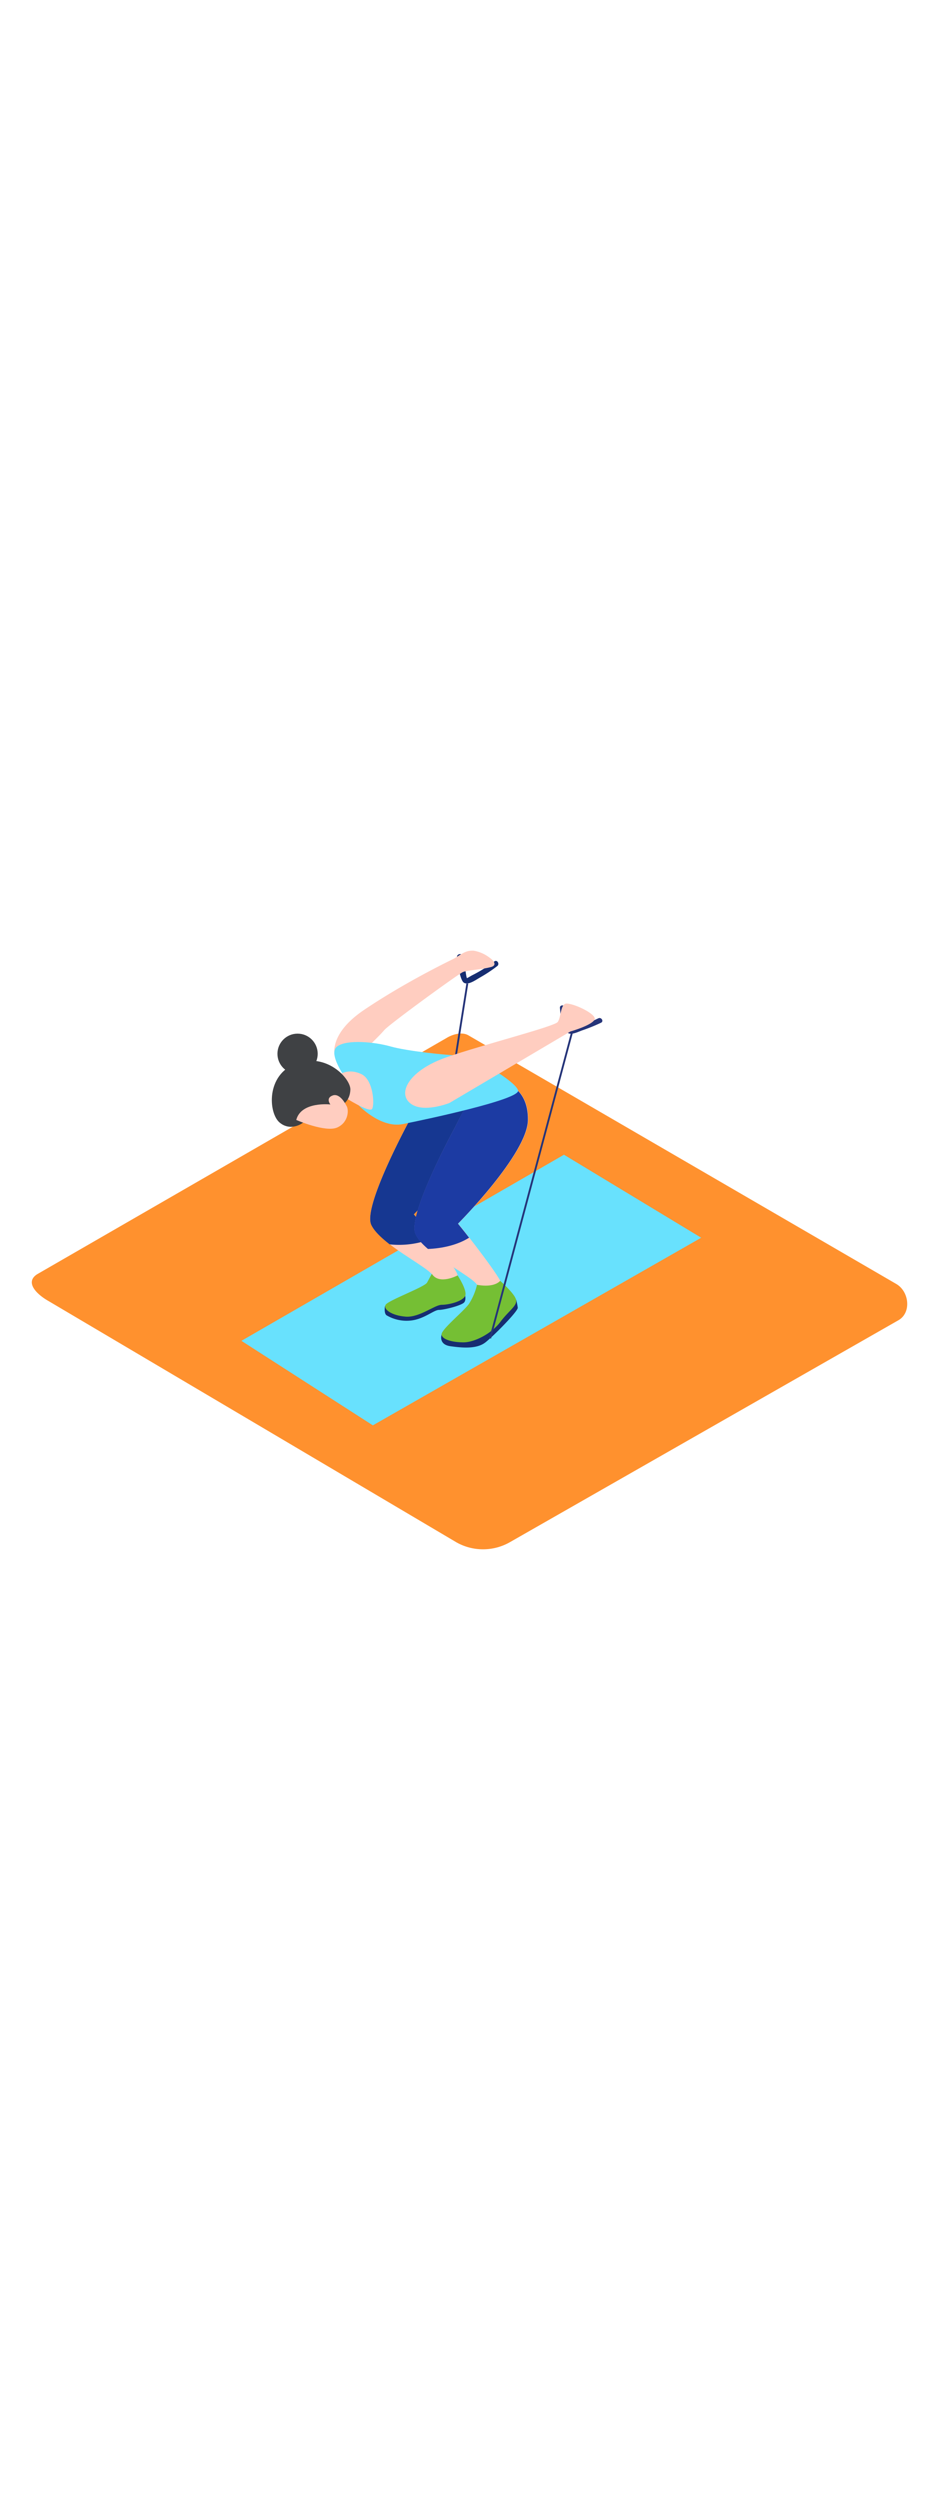 <svg id="_0380_fitness_2" data-name="0380_fitness_2" xmlns="http://www.w3.org/2000/svg" xmlns:xlink="http://www.w3.org/1999/xlink" viewBox="0 0 500 500" data-imageid="fitness-2-76" imageName="Fitness 2" class="illustrations_image" style="width: 188px;"><defs><style>.cls-1_fitness-2-76{fill:#ff912e;}.cls-2_fitness-2-76{fill:#68e1fd;}.cls-3_fitness-2-76{fill:url(#linear-gradient);}.cls-4_fitness-2-76{fill:#162d71;}.cls-5_fitness-2-76{fill:#253479;}.cls-6_fitness-2-76{fill:#ffcdc0;}.cls-7_fitness-2-76{fill:#75bf34;}.cls-8_fitness-2-76{fill:#163791;}.cls-9_fitness-2-76{fill:#1c3ba3;}.cls-10_fitness-2-76{fill:#3f4144;}</style><linearGradient id="linear-gradient-fitness-2-76" x1="202.03" y1="2059.02" x2="262.42" y2="2111.73" gradientTransform="matrix(1, 0, 0, -1, 0, 2363.15)" gradientUnits="userSpaceOnUse"><stop offset="0" stop-color="#68e1fd"/><stop offset="1"/></linearGradient></defs><path id="field_fitness-2-76" class="cls-1_fitness-2-76" d="M243.09,405.53,26,277.25c-6.91-3.88-12.84-10.26-6.1-14.42l217.9-125.61c3.27-2,8.23-3.35,11.56-1.43L477.23,268.06c6.91,4,8.16,15.23,1.26,19.25l-206.78,118A28.88,28.88,0,0,1,243.09,405.53Z"/><g id="fitness_fitness-2-76"><polygon class="cls-2_fitness-2-76 targetColor" points="128.55 298.32 198.54 343.28 373.36 243.48 300.3 199.33 128.55 298.32" style="fill: rgb(104, 225, 253);"/><path class="cls-3_fitness-2-76" d="M269.74,281,234.91,266.3l-77.5,30.61L209,329.24c16.26-9.15,32.5-18.52,48.87-27.68A97.2,97.2,0,0,0,269.74,281Z"/><path class="cls-4_fitness-2-76" d="M263.23,96.51a74,74,0,0,1-11.75,7.33c-.36.17-2.69,1.58-2.8,1.56-.3-.08-.7-3.35-.78-3.68l-1.71-8.08c-.39-1.85-3.22-1-2.83.82.76,3.64,1,8.37,2.51,11.76.58,1.26,1.1,2,2.7,2,2.33,0,5.42-2.28,7.37-3.36A74.88,74.88,0,0,0,264.75,99C266.24,97.91,264.74,95.37,263.23,96.51Z"/><path class="cls-5_fitness-2-76" d="M318.61,126.76c-3.93,1.84-9,4.54-13.4,5-1.54.15-1.12.54-2-.73a9.75,9.75,0,0,1-.89-2.51,35.62,35.62,0,0,1-1.45-7.37c-.16-1.73-2.91-1.65-2.73.12.34,3.51.93,12.22,4.85,13.56,2,.68,5.41-1.12,7.26-1.73a94,94,0,0,0,9.83-4C321.64,128.33,320.2,126,318.61,126.76Z"/><path class="cls-6_fitness-2-76" d="M218.88,179.48s-25.57,46.57-21.26,56.85,29.87,22.33,32.82,27.18,12.59,2.41,13.18,0S223.76,235,220.37,231c0,0,37-37.13,37.23-55.15s-13.35-21.06-19.72-22.1S218.88,179.48,218.88,179.48Z"/><path class="cls-4_fitness-2-76" d="M205,279.84s-.74,4.09,1,5a21,21,0,0,0,13.24,2.63c6.82-.91,11.82-5.59,14.48-5.59s11.94-2.28,13.44-4,0-5.66,0-5.66"/><path class="cls-7_fitness-2-76" d="M229.94,262.69s-1.26,2.23-2.52,4.63-20.71,9.44-22.09,11.84,3.28,5.73,10.66,6.3,15.45-6.3,19.21-6.3,10.65-1.71,12.37-4.46-3.9-11.19-3.9-11.19S233.87,268.81,229.94,262.69Z"/><path class="cls-8_fitness-2-76" d="M207.47,247a47.53,47.53,0,0,0,22.9-3.21c-4.44-5.84-8.61-11.12-10-12.75,0,0,37-37.13,37.23-55.16s-13.34-21.05-19.73-22.08-19,25.77-19,25.77-25.57,46.57-21.26,56.85C199.07,239.81,202.93,243.46,207.47,247Z"/><path class="cls-6_fitness-2-76" d="M252.26,90.8a10.74,10.74,0,0,0-1.39,0c-3.69.14-6.47,2.87-9.61,4.45C233.59,99,213,109.39,193.83,122.32s-15.57,24.31-15.57,24.31l18.11-5.21s5.6-5.27,8.25-8.38,39.52-29.94,41.91-30.9,9.58-1.26,14.85-2.63c3.78-1,1.16-3.78-.87-5.14A19.29,19.29,0,0,0,252.26,90.8Z"/><rect class="cls-5_fitness-2-76" x="208.07" y="142.51" width="70.48" height="1" transform="translate(63.85 360.83) rotate(-80.96)"/><path class="cls-6_fitness-2-76" d="M242.45,184.48s-25.56,46.57-21.26,56.85S251.06,263.66,254,268.5s12.58,2.42,13.18,0S247.33,240,244,236c0,0,37-37.13,37.23-55.16s-13.36-21.05-19.72-22.1S242.45,184.48,242.45,184.48Z"/><path class="cls-4_fitness-2-76" d="M235.16,295s-1.88,5.27,4.7,6.19,14.08,1.53,18.65-2.07,17.37-16.58,17.19-18.42a29.36,29.36,0,0,0-.86-4.25"/><path class="cls-7_fitness-2-76" d="M254,268.52a32.9,32.9,0,0,1-4.27,10.13c-2.92,4.11-14.94,13.73-14.6,16.36s5.84,4.12,11.68,4.12,14.94-4.64,19.58-10.82,9.09-8.58,8.4-11.84-8.48-10.07-8.48-10.07S263.61,270.23,254,268.52Z"/><rect class="cls-5_fitness-2-76" x="198.23" y="214.69" width="169.32" height="1" transform="translate(1.87 432.82) rotate(-75.01)"/><path class="cls-9_fitness-2-76" d="M227.88,249.46c7.3-.28,15.59-2,21.91-6-2.73-3.53-5-6.3-5.92-7.45,0,0,37-37.13,37.23-55.16s-13.35-21-19.72-22.1-19,25.78-19,25.78S216.8,231.1,221.1,241.38C222.21,244,224.72,246.74,227.88,249.46Z"/><path class="cls-2_fitness-2-76 targetColor" d="M185,160.09c-.91-1.35-10.61-14.44-5.51-18.33s20-2.44,28.59,0,29.8,4.65,37,4.87,29.58,13.72,30.8,18.5-49.45,15.53-61.37,17.9S190.94,173,190.94,173" style="fill: rgb(104, 225, 253);"/><path class="cls-6_fitness-2-76" d="M180.64,156.42c1.26-.15,5.27-3,11.73,0s7.19,16.37,5.75,18.56-14.61-6.23-14.61-6.23"/><path class="cls-10_fitness-2-76" d="M161.31,182.24c.21.07-6.37,5-12.39,0s-7.42-25.48,8.81-31.47,29.09,8.17,28.84,14-4,7.82-4,7.82"/><path class="cls-6_fitness-2-76" d="M157.75,180.83s15.64,6.82,21.86,4,6.22-9.83,4.81-11.63c0,0-3.21-6.82-7.23-5.41s-1.26,4.81-1.26,4.81S160.35,170.81,157.75,180.83Z"/><circle class="cls-10_fitness-2-76" cx="158.45" cy="145.64" r="10.72"/><path class="cls-6_fitness-2-76" d="M239.32,171.8s-14.38,5.76-21.08,0,.17-17.62,19.57-24.33S295.35,131.11,297,128.7s1.43-8.15,3.77-9.58,17.49,5.27,15.81,8.38-12.87,6.27-12.87,6.27Z"/></g></svg>
